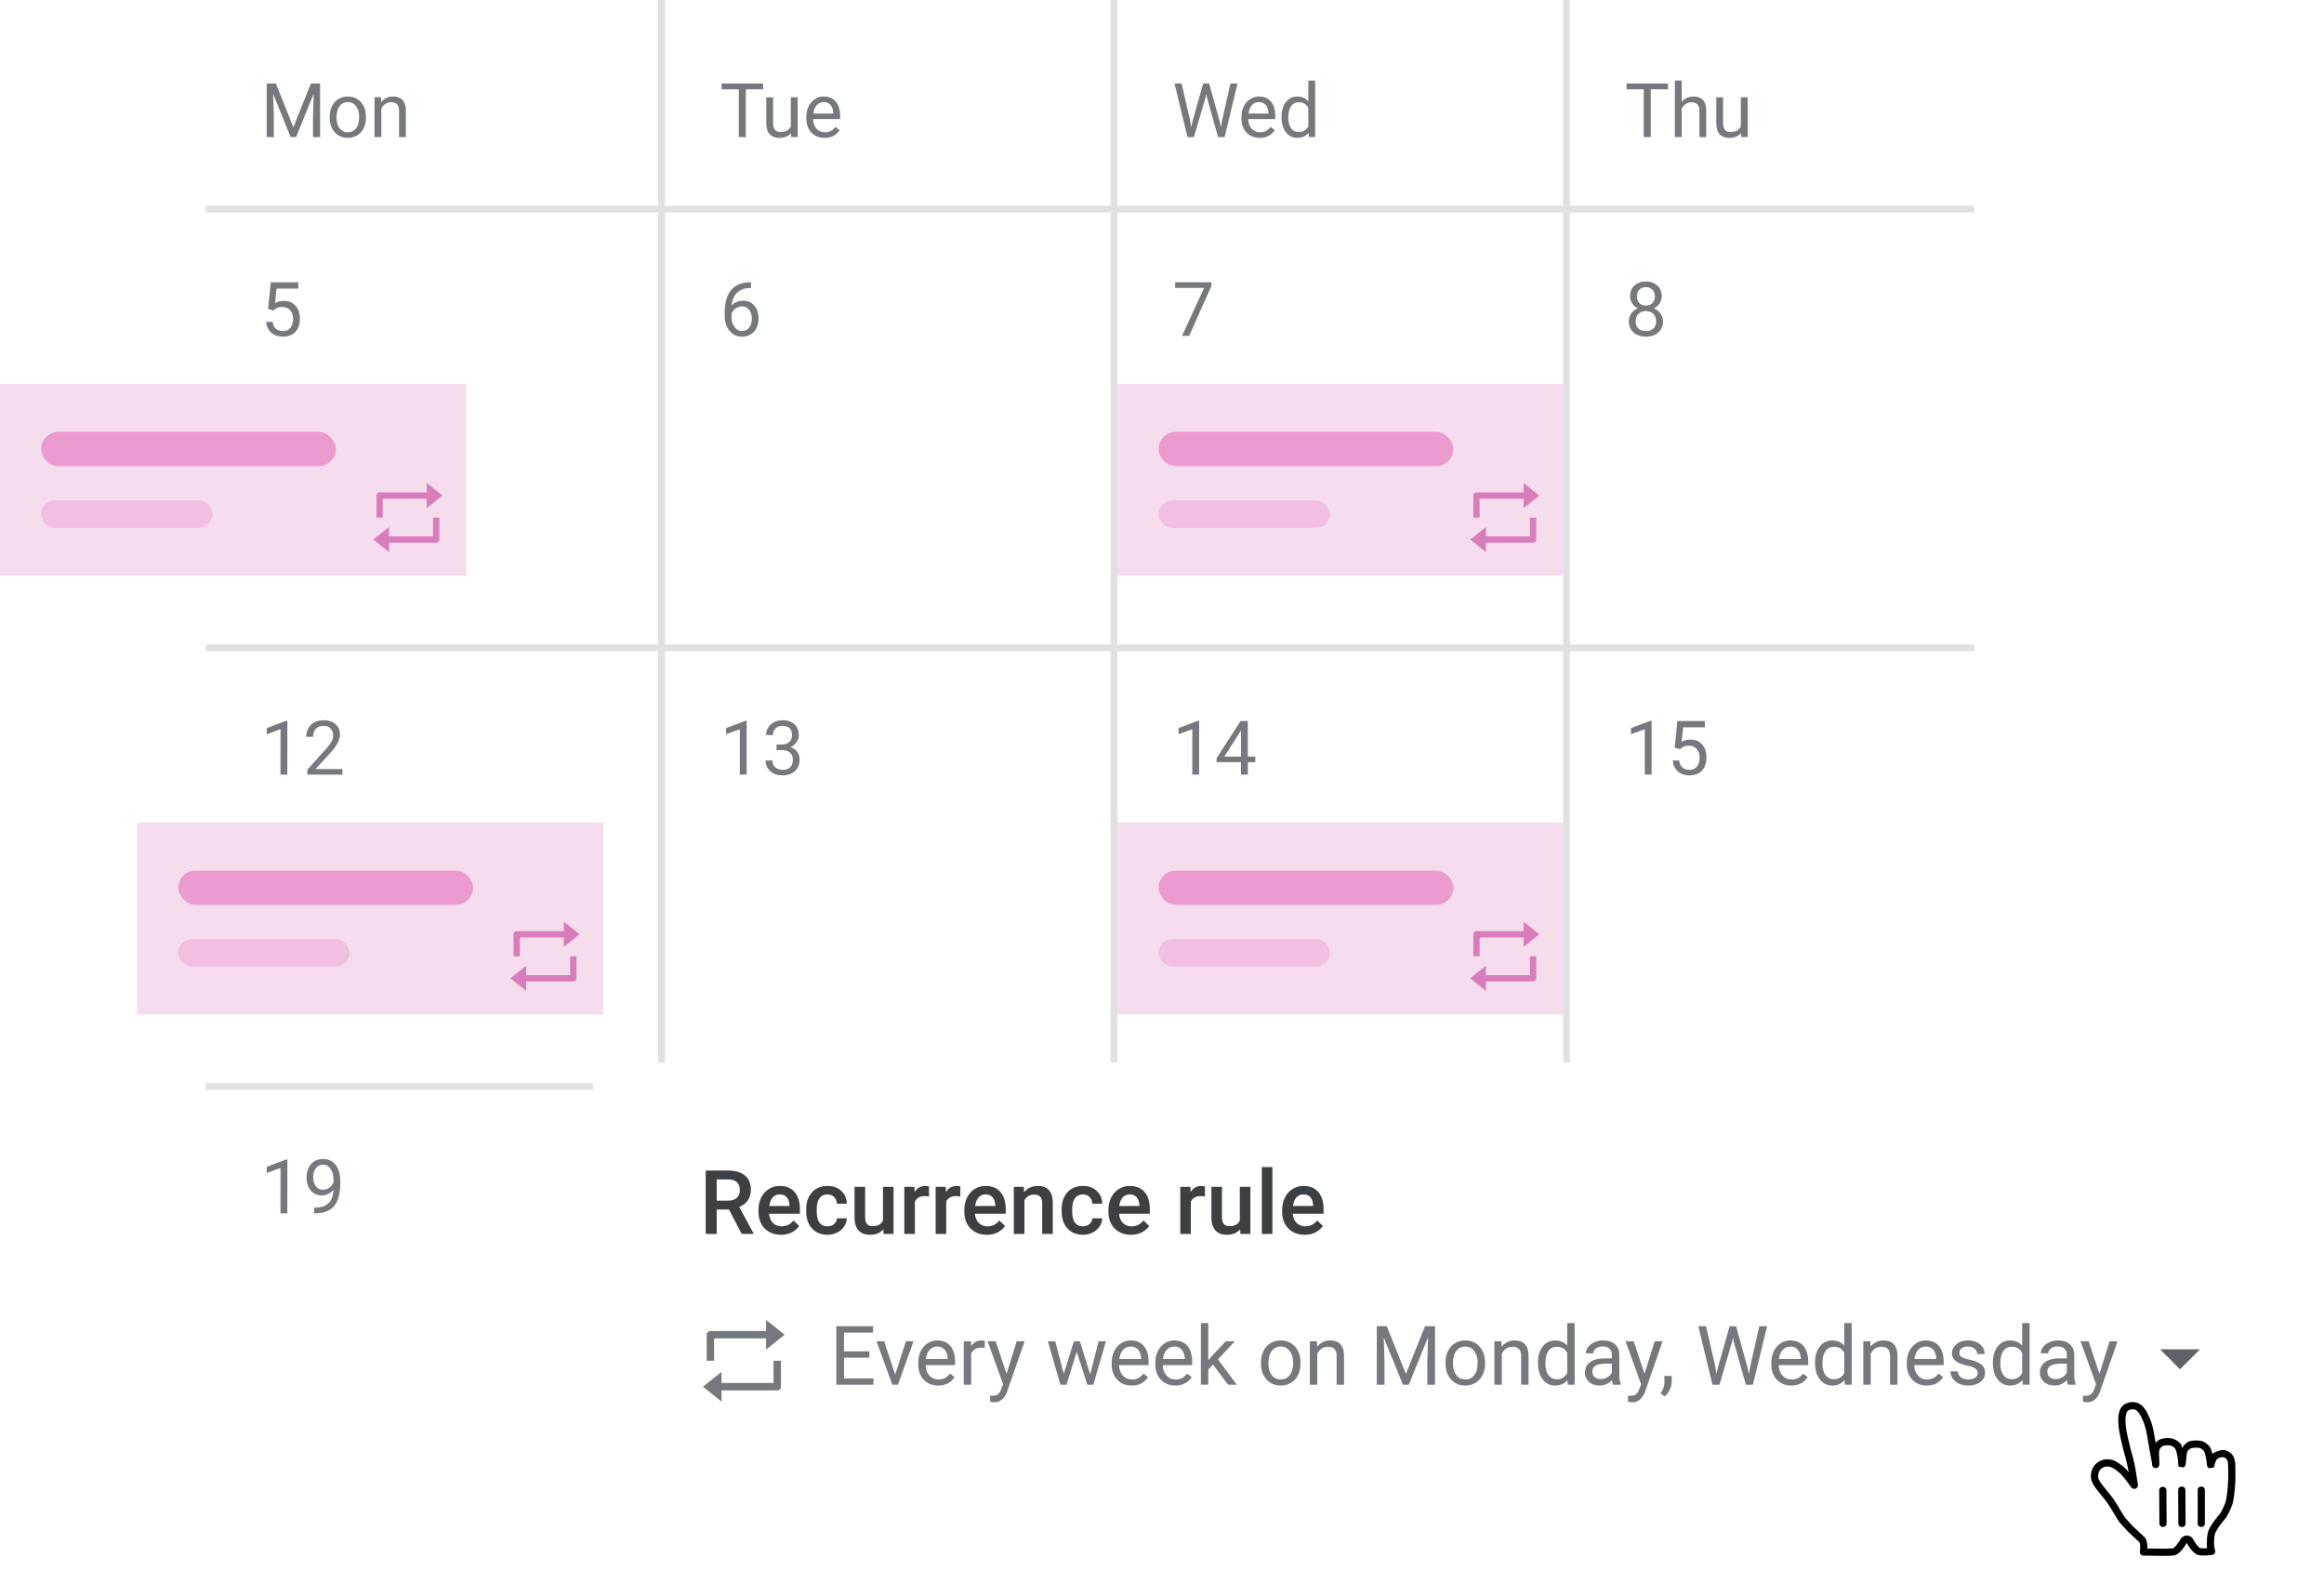 <svg width="339" height="229" fill="none" xmlns="http://www.w3.org/2000/svg"><rect x="30" width="258" height="185" rx="3" fill="#fff"/><path fill="#E1E1E1" d="M163 0v195h-1V0zM229 0v195h-1V0zM97 0v195h-1V0z"/><path fill="#E1E1E1" d="M288 31H30v-1h258zM288 95H30v-1h258zM288 159H30v-1h258z"/><path d="M40.24 12.18l2.556 6.38 2.557-6.38h1.337V20h-1.03v-3.045l.096-3.287L43.188 20h-.79l-2.561-6.316.102 3.27V20h-1.031v-7.82h1.332zm7.852 4.86c0-.569.111-1.08.333-1.536.226-.454.537-.805.935-1.052.4-.247.857-.37 1.37-.37.79 0 1.43.273 1.917.82.49.549.736 1.277.736 2.187v.07c0 .565-.11 1.074-.328 1.525a2.447 2.447 0 01-.929 1.047 2.56 2.56 0 01-1.386.376c-.788 0-1.427-.273-1.917-.821-.487-.548-.73-1.273-.73-2.176v-.07zm1 .119c0 .644.148 1.162.445 1.552.3.39.702.585 1.203.585.505 0 .906-.197 1.203-.59.298-.398.446-.953.446-1.665 0-.638-.152-1.154-.456-1.547a1.433 1.433 0 00-1.203-.596c-.491 0-.887.195-1.188.585-.3.39-.45.949-.45 1.676zm6.477-2.97l.032.73c.444-.559 1.024-.838 1.74-.838 1.228 0 1.848.693 1.859 2.079V20h-.994v-3.846c-.004-.419-.1-.728-.29-.929-.186-.2-.478-.3-.875-.3-.323 0-.606.085-.85.257a1.75 1.75 0 00-.568.677V20h-.994v-5.812h.94zM39.106 45.08l.398-3.9h4.007v.918h-3.164l-.236 2.133a2.524 2.524 0 011.305-.339c.713 0 1.278.236 1.697.71.42.468.629 1.104.629 1.906 0 .805-.219 1.441-.656 1.907-.433.462-1.04.692-1.82.692-.691 0-1.255-.191-1.692-.574-.437-.383-.686-.913-.747-1.59h.94c.061.448.22.786.478 1.015.258.226.598.338 1.02.338.462 0 .824-.157 1.086-.472.265-.315.397-.75.397-1.305 0-.523-.143-.942-.43-1.257-.282-.319-.66-.478-1.133-.478-.433 0-.773.095-1.02.284l-.264.215-.795-.204zM41.916 113h-1v-6.623l-2.003.736v-.902l2.847-1.069h.156V113zm8.035 0h-5.124v-.714l2.707-3.008c.4-.455.676-.824.827-1.107.154-.286.23-.581.23-.886 0-.408-.123-.743-.37-1.004-.247-.262-.576-.392-.988-.392-.494 0-.88.141-1.155.424-.272.279-.408.67-.408 1.171h-.994c0-.72.231-1.302.693-1.746.466-.444 1.087-.666 1.864-.666.727 0 1.302.192 1.724.575.423.38.634.886.634 1.52 0 .77-.49 1.687-1.472 2.75l-2.095 2.272h3.927V113zM41.916 177h-1v-6.623l-2.003.736v-.902l2.847-1.069h.156V177zm6.719-3.438a2.42 2.42 0 01-.747.597c-.286.15-.601.225-.945.225-.451 0-.845-.111-1.182-.333a2.173 2.173 0 01-.773-.934 3.218 3.218 0 01-.274-1.338c0-.522.098-.993.295-1.412.2-.419.484-.74.849-.962.365-.222.791-.333 1.278-.333.774 0 1.382.29 1.826.87.448.577.672 1.365.672 2.364v.29c0 1.522-.301 2.633-.903 3.335-.601.698-1.509 1.056-2.723 1.074h-.193v-.838h.21c.82-.014 1.45-.227 1.89-.639.44-.415.68-1.07.72-1.966zm-1.531 0c.333 0 .64-.102.919-.306.282-.204.488-.456.617-.757v-.397c0-.652-.141-1.182-.424-1.59-.283-.408-.641-.613-1.074-.613-.437 0-.788.169-1.053.505-.265.333-.398.774-.398 1.322 0 .533.127.974.382 1.321.258.344.601.515 1.031.515zM109.549 41.174v.844h-.182c-.774.014-1.39.243-1.848.687-.458.444-.723 1.069-.795 1.875.412-.473.974-.71 1.687-.71.68 0 1.222.24 1.627.72.408.48.612 1.1.612 1.859 0 .805-.22 1.45-.66 1.933-.437.484-1.024.725-1.762.725-.748 0-1.355-.286-1.821-.859-.465-.576-.698-1.318-.698-2.224v-.38c0-1.44.306-2.54.918-3.299.616-.762 1.531-1.153 2.745-1.17h.177zm-1.305 3.524c-.34 0-.653.102-.94.306-.286.204-.485.46-.596.768v.365c0 .645.145 1.164.435 1.558.29.394.652.59 1.085.59.448 0 .799-.164 1.053-.493.258-.33.386-.761.386-1.295 0-.537-.13-.97-.392-1.3a1.237 1.237 0 00-1.031-.5zM108.916 113h-.999v-6.623l-2.004.736v-.902l2.847-1.069h.156V113zm4.355-4.394h.747c.469-.007.838-.13 1.107-.37.268-.24.402-.564.402-.972 0-.917-.456-1.375-1.369-1.375-.43 0-.774.123-1.032.37-.254.244-.381.568-.381.972h-.994c0-.619.226-1.133.677-1.541.455-.412 1.031-.618 1.73-.618.737 0 1.316.195 1.735.586.419.39.628.932.628 1.627 0 .34-.111.67-.333.988a1.975 1.975 0 01-.897.715c.43.136.761.361.994.677.236.315.354.7.354 1.154 0 .702-.229 1.259-.687 1.671-.459.412-1.055.617-1.789.617s-1.332-.198-1.794-.596c-.458-.397-.687-.922-.687-1.573h.999c0 .411.134.741.402.988.269.247.629.37 1.08.37.48 0 .847-.125 1.101-.376.254-.25.382-.61.382-1.079 0-.455-.14-.804-.419-1.048-.28-.243-.683-.368-1.209-.376h-.747v-.811zM110.774 177h-5.124v-.714l2.707-3.008c.401-.455.677-.824.827-1.107.154-.286.231-.581.231-.886 0-.408-.123-.743-.371-1.004-.247-.262-.576-.392-.988-.392-.494 0-.879.141-1.155.424-.272.279-.408.67-.408 1.171h-.993c0-.72.23-1.302.692-1.746.466-.444 1.087-.666 1.864-.666.727 0 1.302.192 1.724.575.423.38.634.886.634 1.52 0 .77-.49 1.687-1.472 2.75l-2.094 2.272h3.926V177zm5.956-3.335c0 1.163-.198 2.028-.596 2.594-.397.566-1.018.848-1.863.848-.835 0-1.452-.275-1.854-.827-.401-.555-.608-1.382-.623-2.481v-1.327c0-1.149.199-2.003.597-2.562.397-.558 1.02-.838 1.869-.838.841 0 1.461.271 1.858.811.398.537.602 1.368.612 2.492v1.29zm-.993-1.359c0-.842-.118-1.454-.355-1.837-.236-.387-.61-.58-1.122-.58-.509 0-.879.191-1.112.574-.233.384-.353.973-.36 1.767v1.59c0 .845.122 1.47.365 1.875.247.401.62.601 1.118.601.49 0 .854-.189 1.09-.569.24-.38.365-.977.376-1.794v-1.627zM176.699 41.738L173.46 49h-1.042l3.228-7.004h-4.232v-.816h5.285v.558zM242.393 43.22c0 .391-.104.738-.312 1.043a2.085 2.085 0 01-.832.714c.408.176.73.431.966.768.24.337.36.718.36 1.144 0 .677-.229 1.216-.687 1.617-.455.4-1.055.601-1.8.601-.752 0-1.355-.2-1.81-.601-.451-.405-.676-.944-.676-1.617 0-.422.114-.804.343-1.144.233-.34.554-.598.962-.773a2.042 2.042 0 01-.822-.715 1.838 1.838 0 01-.301-1.036c0-.66.211-1.182.634-1.569.422-.386.979-.58 1.67-.58.688 0 1.243.194 1.665.58.427.387.64.91.64 1.569zm-.811 3.648c0-.437-.14-.794-.419-1.07-.276-.275-.638-.413-1.085-.413-.448 0-.808.136-1.08.409-.269.272-.403.63-.403 1.074 0 .444.131.793.392 1.047.265.254.632.381 1.101.381.466 0 .831-.127 1.096-.381.265-.258.398-.607.398-1.047zm-1.494-4.98c-.39 0-.707.122-.95.366-.24.24-.36.568-.36.983 0 .397.118.72.354.967.24.243.559.365.956.365.398 0 .715-.122.951-.365.24-.248.36-.57.36-.967 0-.398-.124-.722-.371-.972-.247-.251-.56-.376-.94-.376zM174.916 113h-.999v-6.623l-2.004.736v-.902l2.847-1.069h.156V113zm7.105-2.626h1.085v.811h-1.085V113h-.999v-1.815h-3.561v-.586l3.502-5.419h1.058v5.194zm-3.432 0h2.433v-3.835l-.118.214-2.315 3.621zM240.916 113h-.999v-6.623l-2.004.736v-.902l2.847-1.069h.156V113zm3.367-3.921l.398-3.899h4.007v.918h-3.164l-.236 2.132a2.528 2.528 0 011.305-.338c.712 0 1.278.236 1.697.709.419.469.628 1.105.628 1.907 0 .805-.218 1.441-.655 1.907-.433.461-1.04.692-1.821.692-.691 0-1.255-.191-1.692-.574-.436-.383-.685-.913-.746-1.59h.94c.061.447.22.786.478 1.015.258.226.598.338 1.02.338.462 0 .824-.157 1.085-.472.265-.315.398-.75.398-1.305 0-.523-.143-.942-.43-1.257-.283-.319-.661-.478-1.133-.478-.433 0-.774.095-1.021.284l-.263.215-.795-.204zM176.774 177h-5.124v-.714l2.707-3.008c.401-.455.677-.824.827-1.107.154-.286.231-.581.231-.886 0-.408-.123-.743-.371-1.004-.247-.262-.576-.392-.988-.392-.494 0-.879.141-1.155.424-.272.279-.408.67-.408 1.171h-.993c0-.72.23-1.302.692-1.746.466-.444 1.087-.666 1.864-.666.727 0 1.302.192 1.724.575.423.38.634.886.634 1.52 0 .77-.49 1.687-1.472 2.75l-2.094 2.272h3.926V177zm4.318 0h-.999v-6.623l-2.003.736v-.902l2.847-1.069h.155V177zM111.311 13.028h-2.514V20h-1.026v-6.972h-2.508v-.848h6.048v.848zm4.077 6.397c-.387.455-.955.682-1.703.682-.619 0-1.092-.179-1.418-.537-.322-.361-.485-.895-.489-1.6v-3.781h.994v3.754c0 .88.358 1.321 1.074 1.321.759 0 1.264-.283 1.515-.848v-4.228h.993V20h-.945l-.021-.575zm4.893.682c-.788 0-1.429-.257-1.923-.773-.494-.52-.741-1.212-.741-2.079v-.182c0-.577.109-1.09.327-1.542.222-.455.53-.809.924-1.063a2.325 2.325 0 011.289-.387c.756 0 1.343.249 1.762.747.419.497.628 1.21.628 2.137v.414h-3.937c.015.573.181 1.037.5 1.391.322.35.73.526 1.224.526.351 0 .649-.071.892-.215.244-.143.457-.332.639-.569l.607.473c-.487.748-1.217 1.122-2.191 1.122zm-.124-5.21c-.401 0-.737.147-1.01.44-.272.29-.44.7-.504 1.226h2.911v-.076c-.029-.505-.165-.895-.408-1.17-.244-.28-.573-.42-.989-.42zM173.594 17.535l.151 1.03.22-.928 1.547-5.457h.87l1.509 5.457.215.945.166-1.053 1.214-5.35h1.037L178.627 20h-.94l-1.611-5.699-.124-.596-.123.596L174.158 20h-.94l-1.89-7.82h1.031l1.235 5.355zm10.162 2.572c-.787 0-1.428-.257-1.923-.773-.494-.52-.741-1.212-.741-2.079v-.182c0-.577.109-1.09.328-1.542.222-.455.53-.809.924-1.063a2.323 2.323 0 011.289-.387c.755 0 1.343.249 1.762.747.418.497.628 1.21.628 2.137v.414h-3.937c.014.573.181 1.037.499 1.391.323.35.731.526 1.225.526.351 0 .648-.071.892-.215.243-.143.456-.332.639-.569l.607.473c-.487.748-1.218 1.122-2.192 1.122zm-.123-5.21c-.401 0-.738.147-1.01.44-.272.29-.44.7-.505 1.226h2.911v-.076c-.028-.505-.164-.895-.408-1.17-.243-.28-.573-.42-.988-.42zm3.303 2.149c0-.892.211-1.608.634-2.148.422-.545.976-.817 1.659-.817.681 0 1.22.233 1.617.698V11.75h.994V20h-.913l-.049-.623c-.397.487-.95.73-1.659.73-.673 0-1.223-.275-1.649-.827-.423-.551-.634-1.27-.634-2.159v-.075zm.994.113c0 .659.136 1.174.408 1.547.272.372.648.558 1.128.558.63 0 1.09-.283 1.38-.848v-2.67c-.297-.548-.754-.822-1.369-.822-.487 0-.867.188-1.139.564-.272.376-.408.933-.408 1.67zM243.311 13.028h-2.514V20h-1.026v-6.972h-2.508v-.848h6.048v.848zm1.998 1.864c.441-.54 1.013-.81 1.719-.81 1.228 0 1.847.692 1.858 2.078V20h-.993v-3.846c-.004-.419-.101-.728-.29-.929-.187-.2-.478-.3-.876-.3-.322 0-.605.085-.849.257a1.754 1.754 0 00-.569.677V20h-.994v-8.25h.994v3.142zm8.653 4.533c-.387.455-.954.682-1.703.682-.619 0-1.092-.179-1.418-.537-.322-.361-.485-.895-.488-1.6v-3.781h.993v3.754c0 .88.358 1.321 1.074 1.321.76 0 1.264-.283 1.515-.848v-4.228h.994V20h-.946l-.021-.575z" fill="#75797E"/><path d="M0 56h68v28H0V56z" fill="#F5DDED"/><rect opacity=".4" x="6" y="63" width="43" height="5" rx="2.5" fill="#DE38A8"/><rect opacity=".25" x="6" y="73" width="25" height="4" rx="2" fill="#E964BE"/><path d="M163 56h65v28h-65V56z" fill="#F5DDED"/><rect opacity=".4" x="169" y="63" width="43" height="5" rx="2.5" fill="#DE38A8"/><rect opacity=".25" x="169" y="73" width="25" height="4" rx="2" fill="#E964BE"/><path d="M20 120h68v28H20v-28z" fill="#F5DDED"/><rect opacity=".4" x="26" y="127" width="43" height="5" rx="2.5" fill="#DE38A8"/><rect opacity=".25" x="26" y="137" width="25" height="4" rx="2" fill="#E964BE"/><path d="M163 120h65v28h-65v-28z" fill="#F5DDED"/><rect opacity=".4" x="169" y="127" width="43" height="5" rx="2.5" fill="#DE38A8"/><rect opacity=".25" x="169" y="137" width="25" height="4" rx="2" fill="#E964BE"/><g filter="url(#filter0_d)"><rect x="88" y="156" width="248" height="61" rx="3" fill="#fff"/></g><path d="M106.335 176.439h-1.79V180h-1.606v-9.242h3.25c1.067 0 1.89.239 2.47.717.579.478.869 1.17.869 2.076 0 .618-.15 1.136-.45 1.555-.297.415-.711.734-1.245.958l2.076 3.853V180h-1.72l-1.854-3.561zm-1.79-1.289h1.651c.541 0 .965-.135 1.269-.406.305-.275.457-.649.457-1.123 0-.496-.141-.878-.425-1.149-.279-.271-.698-.411-1.257-.419h-1.695v3.097zm9.382 4.977c-.977 0-1.771-.307-2.38-.92-.605-.618-.908-1.439-.908-2.463v-.191c0-.685.131-1.297.394-1.834a3.028 3.028 0 011.117-1.263 2.94 2.94 0 011.6-.451c.935 0 1.656.298 2.164.895.512.597.768 1.441.768 2.533v.622h-4.488c.047.567.235 1.015.565 1.345.335.33.754.496 1.257.496.707 0 1.282-.286 1.727-.857l.831.793c-.275.411-.643.73-1.104.959a3.458 3.458 0 01-1.543.336zm-.184-5.884c-.423 0-.766.148-1.028.444-.258.296-.423.709-.495 1.238h2.939v-.114c-.034-.517-.172-.906-.413-1.168-.241-.267-.575-.4-1.003-.4zm6.964 4.653c.385 0 .704-.113.958-.337.254-.224.389-.501.406-.831h1.454c-.017.427-.15.827-.4 1.199-.25.368-.588.66-1.016.876a3.02 3.02 0 01-1.383.324c-.961 0-1.723-.311-2.286-.933-.562-.622-.844-1.481-.844-2.577v-.159c0-1.045.279-1.881.838-2.507.559-.631 1.32-.946 2.285-.946.817 0 1.481.239 1.993.717.517.474.788 1.098.813 1.873h-1.454c-.017-.394-.152-.718-.406-.971-.25-.254-.569-.381-.958-.381-.5 0-.885.182-1.156.546-.271.359-.408.907-.412 1.644v.247c0 .745.133 1.301.4 1.67.27.364.66.546 1.168.546zm8.144.431c-.453.533-1.096.8-1.93.8-.745 0-1.31-.218-1.695-.654-.381-.436-.571-1.066-.571-1.891v-4.45h1.542v4.43c0 .872.362 1.308 1.086 1.308.749 0 1.254-.269 1.517-.806v-4.932h1.542V180h-1.453l-.038-.673zm6.658-4.786a3.793 3.793 0 00-.628-.051c-.707 0-1.183.271-1.428.813V180h-1.543v-6.868h1.473l.038.768c.372-.597.889-.895 1.549-.895.22 0 .402.03.546.089l-.007 1.447zm4.571 0a3.814 3.814 0 00-.629-.051c-.707 0-1.183.271-1.428.813V180h-1.543v-6.868h1.473l.038.768c.373-.597.889-.895 1.549-.895.22 0 .402.03.546.089l-.006 1.447zm3.872 5.586c-.978 0-1.771-.307-2.381-.92-.605-.618-.907-1.439-.907-2.463v-.191c0-.685.131-1.297.393-1.834a3.035 3.035 0 011.117-1.263 2.945 2.945 0 011.6-.451c.935 0 1.657.298 2.164.895.513.597.769 1.441.769 2.533v.622h-4.488c.046.567.235 1.015.565 1.345.334.33.753.496 1.257.496.706 0 1.282-.286 1.726-.857l.832.793a2.8 2.8 0 01-1.105.959 3.457 3.457 0 01-1.542.336zm-.184-5.884c-.424 0-.766.148-1.029.444-.258.296-.423.709-.495 1.238h2.939v-.114c-.034-.517-.171-.906-.412-1.168-.242-.267-.576-.4-1.003-.4zm5.573-1.111l.044.793c.508-.613 1.175-.92 2-.92 1.43 0 2.158.819 2.183 2.456V180h-1.542v-4.45c0-.436-.095-.757-.286-.965-.186-.211-.493-.317-.92-.317-.622 0-1.086.281-1.39.844V180h-1.543v-6.868h1.454zm8.626 5.764c.385 0 .705-.113.959-.337.254-.224.389-.501.406-.831h1.454a2.287 2.287 0 01-.4 1.199c-.25.368-.588.66-1.016.876a3.025 3.025 0 01-1.384.324c-.96 0-1.722-.311-2.285-.933-.563-.622-.844-1.481-.844-2.577v-.159c0-1.045.279-1.881.838-2.507.558-.631 1.32-.946 2.285-.946.817 0 1.481.239 1.993.717.516.474.787 1.098.813 1.873h-1.454c-.017-.394-.152-.718-.406-.971-.25-.254-.569-.381-.959-.381-.499 0-.884.182-1.155.546-.271.359-.408.907-.413 1.644v.247c0 .745.134 1.301.4 1.67.271.364.66.546 1.168.546zm7.008 1.231c-.977 0-1.771-.307-2.38-.92-.605-.618-.908-1.439-.908-2.463v-.191c0-.685.131-1.297.394-1.834a3.028 3.028 0 011.117-1.263 2.939 2.939 0 011.599-.451c.936 0 1.657.298 2.165.895.512.597.768 1.441.768 2.533v.622h-4.488c.047.567.235 1.015.565 1.345.334.33.753.496 1.257.496.707 0 1.282-.286 1.727-.857l.831.793c-.275.411-.643.73-1.104.959a3.462 3.462 0 01-1.543.336zm-.184-5.884c-.423 0-.766.148-1.028.444-.258.296-.423.709-.495 1.238h2.939v-.114c-.034-.517-.172-.906-.413-1.168-.241-.267-.576-.4-1.003-.4zm10.975.298a3.793 3.793 0 00-.628-.051c-.707 0-1.183.271-1.429.813V180h-1.542v-6.868h1.473l.038.768c.372-.597.888-.895 1.549-.895.22 0 .402.03.545.089l-.006 1.447zm5.135 4.786c-.452.533-1.096.8-1.929.8-.745 0-1.31-.218-1.695-.654-.381-.436-.571-1.066-.571-1.891v-4.45h1.542v4.43c0 .872.362 1.308 1.085 1.308.75 0 1.255-.269 1.518-.806v-4.932h1.542V180h-1.454l-.038-.673zm4.704.673h-1.543v-9.75h1.543V180zm4.71.127c-.978 0-1.771-.307-2.38-.92-.606-.618-.908-1.439-.908-2.463v-.191c0-.685.131-1.297.393-1.834a3.03 3.03 0 011.118-1.263 2.939 2.939 0 011.599-.451c.935 0 1.657.298 2.165.895.512.597.768 1.441.768 2.533v.622h-4.488c.047.567.235 1.015.565 1.345.334.33.753.496 1.257.496.707 0 1.282-.286 1.726-.857l.832.793c-.275.411-.643.73-1.105.959a3.457 3.457 0 01-1.542.336zm-.184-5.884c-.423 0-.766.148-1.028.444-.259.296-.424.709-.496 1.238h2.939v-.114c-.033-.517-.171-.906-.412-1.168-.241-.267-.576-.4-1.003-.4z" fill="#3C4043"/><path d="M126.812 198.057h-3.697v3.023h4.295v.92h-5.42v-8.531h5.362v.926h-4.237v2.742h3.697v.92zm3.768 2.472l1.57-4.869h1.108l-2.274 6.34h-.826l-2.297-6.34h1.108l1.611 4.869zm6.27 1.588c-.86 0-1.559-.281-2.098-.844-.539-.566-.809-1.322-.809-2.267v-.199c0-.629.119-1.19.358-1.682a2.81 2.81 0 011.008-1.16 2.535 2.535 0 011.406-.422c.824 0 1.465.271 1.922.814.457.543.685 1.321.685 2.332v.452h-4.295c.016.625.198 1.13.545 1.517.352.383.797.574 1.336.574.383 0 .707-.078.973-.234.265-.156.498-.363.697-.621l.662.516c-.531.816-1.328 1.224-2.39 1.224zm-.135-5.683c-.438 0-.805.16-1.102.48-.297.316-.48.762-.551 1.336h3.176v-.082c-.031-.551-.179-.977-.445-1.277-.266-.305-.625-.457-1.078-.457zm6.931.199a3.17 3.17 0 00-.533-.041c-.711 0-1.193.303-1.447.908v4.5h-1.084v-6.34h1.055l.017.733c.356-.567.86-.85 1.512-.85.211 0 .371.027.48.082v1.008zm3.182 3.779l1.477-4.752h1.16l-2.549 7.319c-.395 1.054-1.021 1.582-1.881 1.582l-.205-.018-.404-.076v-.879l.293.023c.367 0 .652-.074.855-.222.207-.149.377-.42.51-.815l.24-.644-2.262-6.27h1.184l1.582 4.752zm12.199.094l1.219-4.846h1.084l-1.846 6.34h-.879l-1.541-4.805-1.5 4.805h-.878l-1.84-6.34h1.078l1.248 4.746 1.476-4.746h.873l1.506 4.846zm6.041 1.611c-.859 0-1.558-.281-2.097-.844-.539-.566-.809-1.322-.809-2.267v-.199c0-.629.119-1.19.358-1.682a2.814 2.814 0 011.007-1.16 2.54 2.54 0 011.407-.422c.824 0 1.464.271 1.921.814.457.543.686 1.321.686 2.332v.452h-4.295c.016.625.197 1.13.545 1.517.352.383.797.574 1.336.574.383 0 .707-.078.973-.234.265-.156.498-.363.697-.621l.662.516c-.531.816-1.328 1.224-2.391 1.224zm-.134-5.683c-.438 0-.805.16-1.102.48-.297.316-.48.762-.551 1.336h3.176v-.082c-.031-.551-.18-.977-.445-1.277-.266-.305-.625-.457-1.078-.457zm6.498 5.683c-.86 0-1.559-.281-2.098-.844-.539-.566-.809-1.322-.809-2.267v-.199c0-.629.12-1.19.358-1.682a2.81 2.81 0 011.008-1.16 2.535 2.535 0 011.406-.422c.824 0 1.465.271 1.922.814.457.543.685 1.321.685 2.332v.452h-4.295c.016.625.198 1.13.545 1.517.352.383.797.574 1.336.574.383 0 .707-.078.973-.234.266-.156.498-.363.697-.621l.662.516c-.531.816-1.328 1.224-2.39 1.224zm-.135-5.683c-.438 0-.805.16-1.102.48-.297.316-.48.762-.55 1.336h3.175v-.082c-.031-.551-.179-.977-.445-1.277-.266-.305-.625-.457-1.078-.457zm5.637 2.63l-.68.709V202h-1.084v-9h1.084v5.443l.58-.697 1.975-2.086h1.318l-2.467 2.649 2.754 3.691h-1.271l-2.209-2.936zm7.002-.293c0-.621.121-1.179.363-1.675a2.765 2.765 0 011.019-1.149 2.797 2.797 0 011.494-.404c.864 0 1.561.299 2.092.896.535.598.803 1.393.803 2.385v.076c0 .618-.119 1.172-.357 1.664-.235.489-.573.87-1.014 1.143-.438.273-.941.41-1.512.41-.859 0-1.556-.299-2.092-.896-.531-.598-.796-1.389-.796-2.373v-.077zm1.089.129c0 .704.163 1.268.487 1.694.328.426.765.638 1.312.638.551 0 .988-.214 1.313-.644.324-.434.486-1.039.486-1.817 0-.695-.166-1.257-.498-1.687a1.563 1.563 0 00-1.313-.65c-.535 0-.966.212-1.294.638-.329.426-.493 1.035-.493 1.828zm7.067-3.24l.035.797c.484-.609 1.117-.914 1.898-.914 1.34 0 2.016.756 2.028 2.268V202h-1.084v-4.195c-.004-.457-.11-.795-.317-1.014-.203-.219-.521-.328-.955-.328-.351 0-.66.094-.926.281a1.928 1.928 0 00-.621.738V202h-1.084v-6.34h1.026zm10.195-2.191l2.789 6.961 2.789-6.961h1.459V202h-1.125v-3.322l.106-3.586-2.801 6.908h-.861l-2.795-6.891.111 3.569V202h-1.125v-8.531h1.453zm8.567 5.302c0-.621.121-1.179.363-1.675a2.765 2.765 0 011.019-1.149 2.797 2.797 0 011.494-.404c.864 0 1.561.299 2.092.896.535.598.803 1.393.803 2.385v.076c0 .618-.119 1.172-.357 1.664-.235.489-.573.87-1.014 1.143-.438.273-.942.41-1.512.41-.859 0-1.556-.299-2.092-.896-.531-.598-.796-1.389-.796-2.373v-.077zm1.089.129c0 .704.162 1.268.487 1.694.328.426.765.638 1.312.638.551 0 .988-.214 1.313-.644.324-.434.486-1.039.486-1.817 0-.695-.166-1.257-.498-1.687a1.563 1.563 0 00-1.313-.65c-.535 0-.966.212-1.294.638-.329.426-.493 1.035-.493 1.828zm7.067-3.24l.035.797c.484-.609 1.117-.914 1.898-.914 1.34 0 2.016.756 2.028 2.268V202h-1.084v-4.195c-.004-.457-.11-.795-.317-1.014-.203-.219-.521-.328-.955-.328-.351 0-.66.094-.926.281a1.928 1.928 0 00-.621.738V202h-1.084v-6.34h1.026zm5.332 3.117c0-.972.23-1.754.691-2.343.461-.594 1.065-.891 1.811-.891.742 0 1.33.254 1.763.762V193h1.084v9h-.996l-.052-.68c-.434.532-1.038.797-1.811.797-.734 0-1.334-.301-1.799-.902-.461-.602-.691-1.387-.691-2.356v-.082zm1.084.123c0 .719.148 1.282.445 1.688.297.406.707.609 1.231.609.687 0 1.189-.308 1.505-.926v-2.912c-.324-.597-.822-.896-1.494-.896-.531 0-.945.205-1.242.615-.297.41-.445 1.018-.445 1.822zm9.867 3.1c-.063-.125-.113-.348-.152-.668-.504.523-1.106.785-1.805.785-.625 0-1.139-.176-1.541-.527a1.728 1.728 0 01-.598-1.348c0-.66.25-1.172.75-1.535.504-.367 1.211-.551 2.121-.551h1.055v-.498c0-.379-.113-.679-.34-.902-.226-.227-.56-.34-1.002-.34-.386 0-.711.098-.972.293-.262.195-.393.432-.393.709h-1.09c0-.316.112-.621.334-.914.227-.297.531-.531.914-.703a3.097 3.097 0 011.272-.258c.73 0 1.302.184 1.716.551.415.363.629.865.645 1.506v2.918c0 .582.074 1.044.223 1.388V202h-1.137zm-1.799-.826c.34 0 .662-.088.967-.264.305-.176.525-.404.662-.685v-1.301h-.85c-1.328 0-1.992.388-1.992 1.166 0 .34.114.605.34.797.227.191.518.287.873.287zm6.393-.762l1.476-4.752h1.16l-2.548 7.319c-.395 1.054-1.022 1.582-1.881 1.582l-.205-.018-.405-.076v-.879l.293.023c.368 0 .653-.074.856-.222.207-.149.377-.42.51-.815l.24-.644-2.262-6.27h1.184l1.582 4.752zm2.941 3.287l-.615-.422c.367-.511.558-1.039.574-1.582v-.978h1.061v.849c0 .395-.098.789-.293 1.184a2.74 2.74 0 01-.727.949zm7.377-4.388l.164 1.125.24-1.014 1.688-5.953h.949l1.647 5.953.234 1.031.182-1.148 1.324-5.836h1.131L255.695 202h-1.025l-1.758-6.217-.135-.65-.134.65L250.82 202h-1.025l-2.063-8.531h1.125l1.348 5.842zm11.086 2.806c-.859 0-1.559-.281-2.098-.844-.539-.566-.808-1.322-.808-2.267v-.199c0-.629.119-1.19.357-1.682a2.81 2.81 0 011.008-1.16 2.537 2.537 0 011.406-.422c.824 0 1.465.271 1.922.814.457.543.686 1.321.686 2.332v.452h-4.295c.015.625.197 1.13.545 1.517.351.383.797.574 1.336.574.382 0 .707-.078.972-.234.266-.156.498-.363.698-.621l.662.516c-.532.816-1.328 1.224-2.391 1.224zm-.135-5.683c-.437 0-.804.16-1.101.48-.297.316-.481.762-.551 1.336h3.176v-.082c-.032-.551-.18-.977-.446-1.277-.265-.305-.625-.457-1.078-.457zm3.604 2.343c0-.972.23-1.754.691-2.343.461-.594 1.065-.891 1.811-.891.742 0 1.33.254 1.763.762V193h1.084v9h-.996l-.052-.68c-.434.532-1.038.797-1.811.797-.734 0-1.334-.301-1.799-.902-.461-.602-.691-1.387-.691-2.356v-.082zm1.084.123c0 .719.148 1.282.445 1.688.297.406.707.609 1.231.609.687 0 1.189-.308 1.505-.926v-2.912c-.324-.597-.822-.896-1.494-.896-.531 0-.945.205-1.242.615-.297.41-.445 1.018-.445 1.822zm6.978-3.24l.035.797c.485-.609 1.118-.914 1.899-.914 1.34 0 2.015.756 2.027 2.268V202h-1.084v-4.195c-.004-.457-.109-.795-.316-1.014-.203-.219-.522-.328-.955-.328-.352 0-.66.094-.926.281a1.91 1.91 0 00-.621.738V202h-1.084v-6.34h1.025zm8.227 6.457c-.86 0-1.559-.281-2.098-.844-.539-.566-.808-1.322-.808-2.267v-.199c0-.629.119-1.19.357-1.682a2.81 2.81 0 011.008-1.16 2.535 2.535 0 011.406-.422c.824 0 1.465.271 1.922.814.457.543.685 1.321.685 2.332v.452h-4.294c.015.625.197 1.13.544 1.517.352.383.797.574 1.336.574.383 0 .707-.078.973-.234.266-.156.498-.363.697-.621l.662.516c-.531.816-1.328 1.224-2.39 1.224zm-.135-5.683c-.437 0-.805.16-1.102.48-.296.316-.48.762-.55 1.336h3.176v-.082c-.032-.551-.18-.977-.446-1.277-.265-.305-.625-.457-1.078-.457zm7.559 3.884a.788.788 0 00-.334-.679c-.219-.164-.604-.305-1.155-.422-.546-.117-.982-.258-1.306-.422-.321-.164-.559-.359-.715-.586a1.419 1.419 0 01-.229-.809c0-.519.219-.959.657-1.318.441-.359 1.004-.539 1.687-.539.719 0 1.301.186 1.746.557.449.371.674.845.674 1.423h-1.09c0-.296-.127-.552-.381-.767-.25-.215-.566-.322-.949-.322-.394 0-.703.086-.926.257a.814.814 0 00-.334.674c0 .262.104.459.311.592.207.133.58.26 1.119.381.543.121.982.266 1.318.433.336.168.584.372.745.61.164.234.246.521.246.861 0 .567-.227 1.022-.68 1.365-.453.34-1.041.51-1.764.51-.508 0-.957-.09-1.347-.269a2.22 2.22 0 01-.92-.75 1.84 1.84 0 01-.328-1.049h1.084c.019.363.164.652.433.867.274.211.633.316 1.078.316.41 0 .739-.082.985-.246.25-.168.375-.39.375-.668zm2.232-1.541c0-.972.231-1.754.691-2.343.461-.594 1.065-.891 1.811-.891.742 0 1.33.254 1.764.762V193h1.084v9h-.996l-.053-.68c-.434.532-1.037.797-1.811.797-.734 0-1.334-.301-1.799-.902-.46-.602-.691-1.387-.691-2.356v-.082zm1.084.123c0 .719.149 1.282.445 1.688.297.406.707.609 1.231.609.687 0 1.189-.308 1.506-.926v-2.912c-.325-.597-.823-.896-1.494-.896-.532 0-.946.205-1.243.615-.296.41-.445 1.018-.445 1.822zm9.867 3.1c-.062-.125-.113-.348-.152-.668-.504.523-1.106.785-1.805.785-.625 0-1.138-.176-1.541-.527a1.73 1.73 0 01-.597-1.348c0-.66.25-1.172.75-1.535.503-.367 1.21-.551 2.121-.551h1.054v-.498c0-.379-.113-.679-.34-.902-.226-.227-.56-.34-1.001-.34-.387 0-.711.098-.973.293-.262.195-.393.432-.393.709h-1.09c0-.316.112-.621.334-.914a2.32 2.32 0 01.915-.703c.386-.172.81-.258 1.271-.258.73 0 1.303.184 1.717.551.414.363.629.865.644 1.506v2.918c0 .582.075 1.044.223 1.388V202h-1.137zm-1.799-.826c.34 0 .663-.088.967-.264a1.59 1.59 0 00.662-.685v-1.301h-.849c-1.328 0-1.992.388-1.992 1.166 0 .34.113.605.339.797.227.191.518.287.873.287zm6.393-.762l1.477-4.752h1.16l-2.549 7.319c-.395 1.054-1.022 1.582-1.881 1.582l-.205-.018-.404-.076v-.879l.293.023c.367 0 .652-.074.855-.222.207-.149.377-.42.51-.815l.24-.644-2.262-6.27h1.184l1.582 4.752z" fill="#75797E"/><path d="M320.917 196.833L318 199.75l-2.916-2.917h5.833z" fill="#5F6368"/><path d="M111.75 194.167h-8.125a.542.542 0 00-.542.541v3.792h1.083v-3.25h7.584v1.625l2.708-2.167-2.708-2.166v1.625zm-6.5 8.666h8.125a.545.545 0 00.383-.158.545.545 0 00.158-.383V198.5h-1.083v3.25h-7.583v-1.625l-2.709 2.167 2.709 2.166v-1.625z" fill="#75797E"/><path d="M62.25 71.833h-6.875a.458.458 0 00-.458.458V75.5h.917v-2.75h6.416v1.375l2.292-1.834-2.292-1.833v1.375zm-5.5 7.333h6.875a.458.458 0 00.459-.458V75.5h-.917v2.75H56.75v-1.375l-2.291 1.833 2.291 1.833v-1.375zM82.25 135.833h-6.875a.458.458 0 00-.458.458v3.209h.917v-2.75h6.416v1.375l2.292-1.834-2.292-1.833v1.375zm-5.5 7.333h6.875a.458.458 0 00.459-.458V139.5h-.917v2.75H76.75v-1.375l-2.291 1.833 2.291 1.833v-1.375zM222.25 71.833h-6.875a.459.459 0 00-.458.458V75.5h.917v-2.75h6.416v1.375l2.292-1.834-2.292-1.833v1.375zm-5.5 7.333h6.875a.457.457 0 00.459-.458V75.5h-.917v2.75h-6.417v-1.375l-2.291 1.833 2.291 1.833v-1.375zM222.25 135.833h-6.875a.459.459 0 00-.458.458v3.209h.917v-2.75h6.416v1.375l2.292-1.834-2.292-1.833v1.375zm-5.5 7.333h6.875a.457.457 0 00.459-.458V139.5h-.917v2.75h-6.417v-1.375l-2.291 1.833 2.291 1.833v-1.375z" fill="#D97CBB"/><g filter="url(#filter1_d)" fill-rule="evenodd" clip-rule="evenodd"><path d="M310.349 222.83c.21.19.355.326.804.752.44.418.653.615.847.78.081.069.15.251.178.523a3.48 3.48 0 01-.037.884.525.525 0 00.511.619 129.206 129.206 0 011.416.023c1.625.028 2.454.02 3.05-.055.636-.08 1.292-.848 1.858-1.813.481.854 1.147 1.687 1.819 1.795.214.034.472.045.772.038a10.839 10.839 0 001.107-.084.525.525 0 00.438-.66 5.183 5.183 0 01-.147-.852 2.061 2.061 0 01-.004-.269c.008-.137.01-.214.014-.391l.003-.124c.008-.189.033-.368.115-.759.036-.17.207-.494.476-.896.08-.12.168-.245.261-.374a17.859 17.859 0 01.815-1.034c.415-.594.857-1.567 1.02-2.135.156-.547.28-1.553.357-2.543.042-.561.058-1.013.058-1.723v-.227-.311a32.122 32.122 0 00-.029-.972c-.045-1.139-.669-1.875-1.589-2.017-.782-.121-1.735.529-1.735.529s-.212-.732-.355-.958c-.233-.363-.832-.826-1.29-.916-.471-.092-1.029-.081-1.542.009-.449.081-.897.482-1.156.914-.185.309-.011-.016-.196-.335-.256-.44-.853-.834-1.421-.95a3.24 3.24 0 00-1.537.088c-.648.194-.752.687-.777.546-.087-.474-.095-.442-.148-.78-.2-1.254-.423-2.121-.762-2.878.019.044-.124-.283-.176-.395a6.491 6.491 0 00-.28-.541c-.306-.523-.657-.915-1.097-1.138-.764-.386-1.908-.198-2.451.435-.539.63-.629 1.682-.493 2.985.052.506.233 1.429.398 2.111.058.237.109.453.203.852l.032.136c.073.302.136.55.212.823-.008-.028.136.482.166.595l.021.075a22.534 22.534 0 01.34 1.517c.124.658.125.521.005.38-.082-.096-.16-.184-.235-.266a4.127 4.127 0 00-.39-.375c-.889-.726-1.433-1.047-2.18-1.118-1.226-.118-2.389.748-2.563 1.917-.108.716-.073 1.046.258 1.679.182.342.491.755 1.066 1.466l.071.087c.706.871.783.967.951 1.211.454.659 1.56 2.551 1.761 2.805l1.187 1.315z" fill="#000"/><path d="M307.266 216.836l-.07-.086c-.528-.652-.818-1.04-.954-1.296-.214-.409-.226-.519-.149-1.033.091-.605.745-1.092 1.426-1.027.471.045.883.288 1.615.886.079.065.174.158.284.276.064.07.133.147.207.234.111.13.486.589.431.522.081.098.139.174.206.267.131.188.206.292.306.426-.047-.063.301.418.374.488.39.372.955.059.92-.437a1.921 1.921 0 00-.066-.329c-.161-1.147-.218-1.515-.346-2.194a23.532 23.532 0 00-.357-1.591l-.022-.081c-.032-.119-.178-.637-.168-.602a20.181 20.181 0 01-.202-.786l-.032-.133a86.015 86.015 0 00-.204-.859c-.154-.637-.328-1.522-.374-1.97-.106-1.014-.033-1.868.246-2.194.217-.254.835-.356 1.18-.181.225.114.45.366.664.731.08.138.156.285.234.453l.17.382c.294.658.497 1.443.683 2.614.055.346.123.739.211 1.22l.052.284c.422 2.29.391 2.116.397 2.299.022.666 1.006.681 1.049.016.014-.211.009-.399-.016-.94l-.006-.152c-.022-.499-.021-.785.009-.948.054-.297.32-.63.566-.704a2.216 2.216 0 011.026-.066c.29.06.628.283.725.449.117.202.217.509.294.89a8.8 8.8 0 01.135.988l.025.334.008.107.007.063a.704.704 0 00.025.095c.01.193.01.193.785.264.231-.28.231-.28.225-.329a5.43 5.43 0 00.094-.697l.044-.452c.052-.476.117-.778.197-.911.099-.166.448-.396.604-.424.393-.07.824-.077 1.157-.013.151.03.519.314.606.45.179.282.353 1.192.451 2.095-.016.059-.016.059.225.402.826-.094.826-.094.803-.243.022-.053.039-.115.064-.21.059-.224.098-.354.156-.499.04-.101.083-.187.127-.256.169-.265.606-.446.989-.387.412.064.675.373.7 1.021a26.987 26.987 0 01.028 1.239v.23c0 .684-.015 1.111-.055 1.643-.071.915-.19 1.88-.32 2.334-.132.463-.527 1.331-.839 1.783a18.618 18.618 0 00-.834 1.057c-.102.14-.197.276-.285.407-.341.51-.56.925-.631 1.266-.093.443-.126.678-.136.933l-.004.142a8.93 8.93 0 01-.013.353c-.007.127-.005.262.005.405.014.204 0 .483 0 .483s-.177-.016-.375-.012a3.323 3.323 0 01-.581-.025c-.201-.032-.741-.709-1.018-1.236-.423-.807-1.451-.768-1.872-.055-.38.647-.923 1.284-1.085 1.304-.524.066-1.336.074-2.9.047l-.299-.005c-.601-.011-.578.09-.565-.018.035-.308.031-.25 0-.559-.052-.517-.212-.938-.544-1.218a21.69 21.69 0 01-.792-.73 25.455 25.455 0 00-.802-.747l-1.122-1.247c-.123-.158-1.204-2.008-1.697-2.724-.192-.278-.264-.368-1-1.276zm13.31.007v4.843c0 .7 1.05.7 1.05 0v-4.843c0-.7-1.05-.7-1.05 0zm-2.844-.002l.023 4.862c.003.7 1.053.695 1.05-.005l-.023-4.862c-.003-.7-1.053-.695-1.05.005zm-1.692 4.835l-.029-4.796c-.004-.7-1.054-.694-1.05.006l.029 4.797c.005.7 1.055.693 1.05-.007z" fill="#fff"/></g><defs><filter id="filter0_d" x="82.5" y="151" width="256" height="69" filterUnits="userSpaceOnUse" color-interpolation-filters="sRGB"><feFlood flood-opacity="0" result="BackgroundImageFix"/><feColorMatrix in="SourceAlpha" values="0 0 0 0 0 0 0 0 0 0 0 0 0 0 0 0 0 0 127 0"/><feOffset dx="-1.5" dy="-1"/><feGaussianBlur stdDeviation="2"/><feColorMatrix values="0 0 0 0 0.174 0 0 0 0 0.184 0 0 0 0 0.204 0 0 0 0.2 0"/><feBlend in2="BackgroundImageFix" result="effect1_dropShadow"/><feBlend in="SourceGraphic" in2="effect1_dropShadow" result="shape"/></filter><filter id="filter1_d" x="303.923" y="203.461" width="23.235" height="24.581" filterUnits="userSpaceOnUse" color-interpolation-filters="sRGB"><feFlood flood-opacity="0" result="BackgroundImageFix"/><feColorMatrix in="SourceAlpha" values="0 0 0 0 0 0 0 0 0 0 0 0 0 0 0 0 0 0 127 0"/><feOffset dy=".539"/><feGaussianBlur stdDeviation=".539"/><feColorMatrix values="0 0 0 0 0 0 0 0 0 0 0 0 0 0 0 0 0 0 0.299 0"/><feBlend in2="BackgroundImageFix" result="effect1_dropShadow"/><feBlend in="SourceGraphic" in2="effect1_dropShadow" result="shape"/></filter></defs></svg>